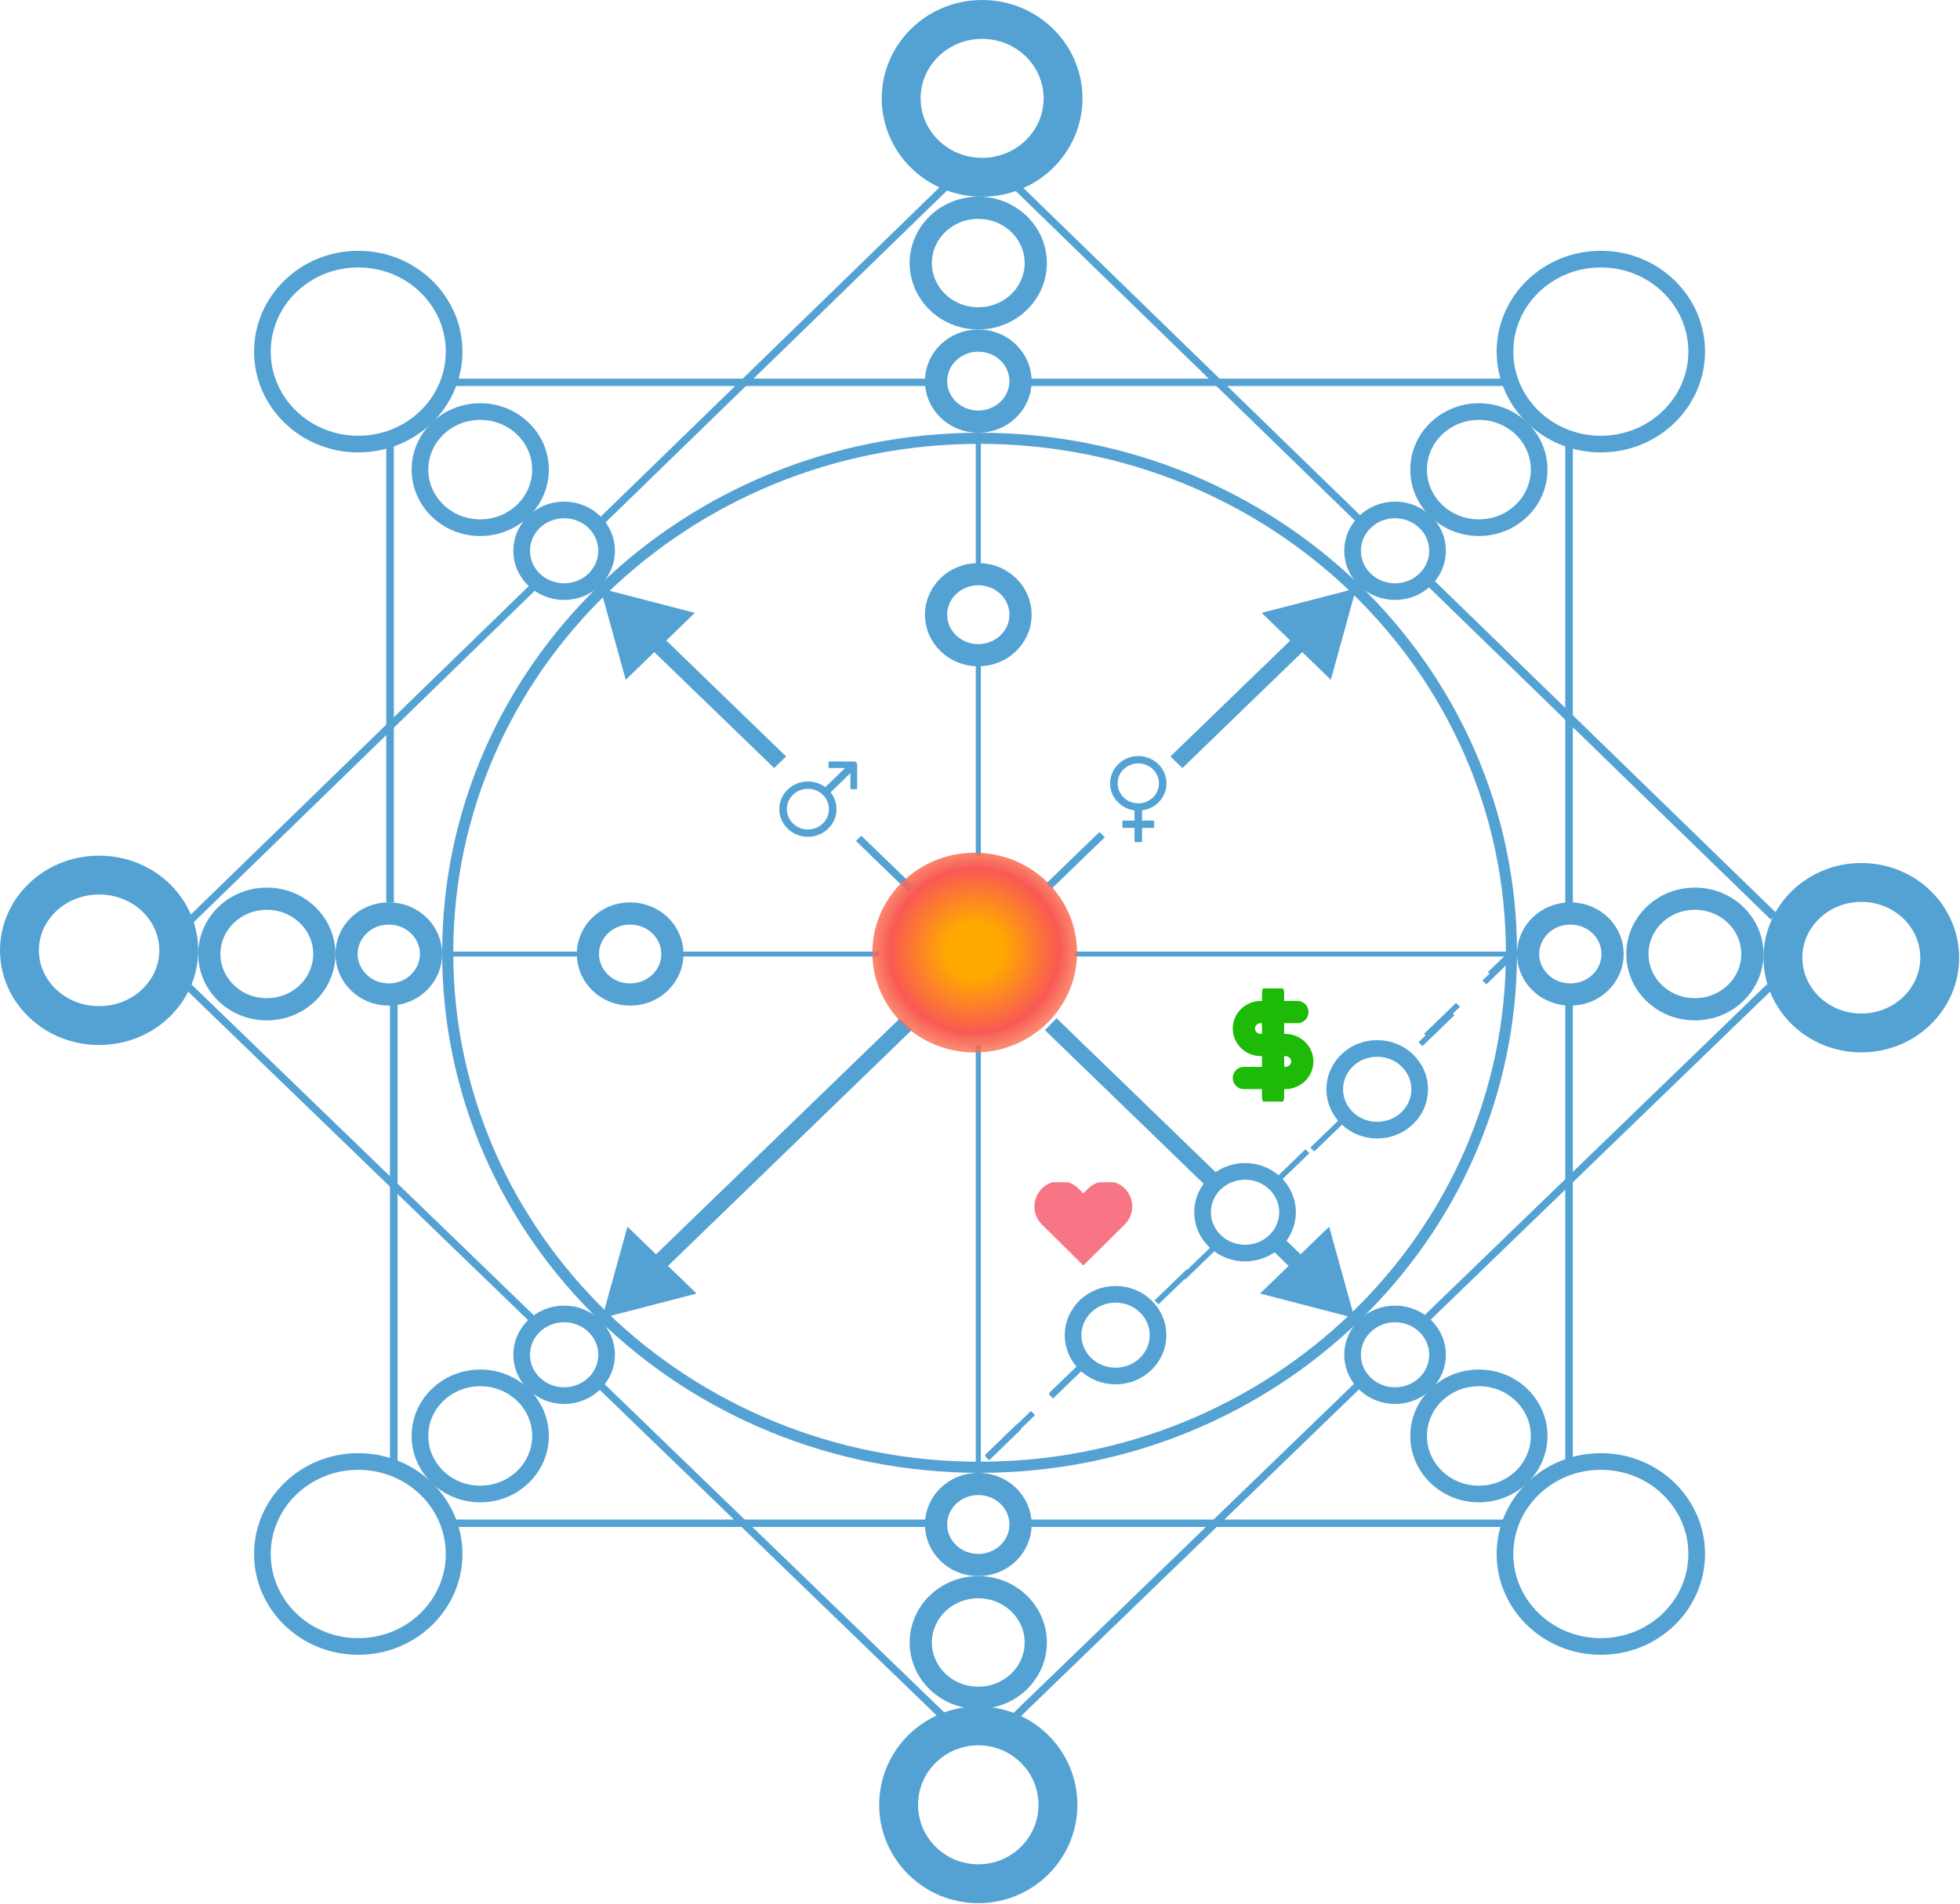 <svg width="353" height="343" viewBox="0 0 353 343" fill="none" xmlns="http://www.w3.org/2000/svg">
<path d="M153.837 137.168H149.332C149.273 137.168 149.224 137.215 149.224 137.272V138.241C149.224 138.298 149.273 138.344 149.332 138.344H152.199L148.636 141.793C147.742 141.127 146.652 140.767 145.506 140.767C144.131 140.767 142.837 141.286 141.866 142.227C140.896 143.168 140.357 144.419 140.357 145.749C140.357 147.08 140.894 148.333 141.866 149.272C142.837 150.213 144.131 150.732 145.506 150.732C146.881 150.732 148.175 150.213 149.146 149.272C150.118 148.333 150.654 147.08 150.654 145.749C150.654 144.64 150.283 143.589 149.596 142.723L153.157 139.277V142.047C153.157 142.104 153.205 142.151 153.264 142.151H154.266C154.325 142.151 154.373 142.104 154.373 142.047V137.687C154.373 137.402 154.131 137.168 153.837 137.168ZM145.506 149.417C143.416 149.417 141.716 147.772 141.716 145.749C141.716 143.727 143.416 142.082 145.506 142.082C147.596 142.082 149.296 143.727 149.296 145.749C149.296 147.772 147.596 149.417 145.506 149.417Z" fill="#53A2D3"/>
<rect width="13.32" height="1.351" transform="matrix(-0.719 -0.695 -0.719 0.695 164.698 159.801)" fill="#53A2D3"/>
<path d="M108.14 105.99L112.695 122.444L125.141 110.399L108.14 105.99ZM141.578 136.265L118.918 114.335L116.762 116.421L139.422 138.352L141.578 136.265Z" fill="#53A2D3"/>
<path d="M208.599 144.583C209.557 143.656 210.087 142.42 210.087 141.109C210.087 139.796 209.559 138.562 208.599 137.635C207.641 136.707 206.365 136.195 205.01 136.195C203.655 136.195 202.378 136.706 201.42 137.635C200.462 138.564 199.933 139.796 199.933 141.109C199.933 142.213 200.306 143.261 200.994 144.118C201.125 144.28 201.266 144.434 201.418 144.583C201.57 144.73 201.731 144.867 201.897 144.993C202.605 145.526 203.44 145.865 204.33 145.979V147.822H202.292C202.214 147.822 202.149 147.884 202.149 147.96V148.998C202.149 149.075 202.214 149.137 202.292 149.137H204.33V151.559C204.33 151.635 204.395 151.697 204.473 151.697H205.546C205.625 151.697 205.689 151.635 205.689 151.559V149.137H207.727C207.806 149.137 207.87 149.075 207.87 148.998V147.96C207.87 147.884 207.806 147.822 207.727 147.822H205.689V145.979C206.788 145.837 207.802 145.355 208.599 144.583ZM205.01 144.708C204.016 144.708 203.084 144.334 202.38 143.654C201.677 142.974 201.291 142.071 201.291 141.109C201.291 140.147 201.677 139.246 202.38 138.564C203.083 137.882 204.016 137.51 205.01 137.51C206.004 137.51 206.935 137.884 207.639 138.564C208.342 139.244 208.728 140.147 208.728 141.109C208.728 142.071 208.342 142.972 207.639 143.654C206.935 144.334 206.004 144.708 205.01 144.708Z" fill="#53A2D3"/>
<rect width="13.32" height="1.351" transform="matrix(0.719 -0.695 0.719 0.695 188.433 159.137)" fill="#53A2D3"/>
<path d="M244.235 105.99L239.68 122.444L227.234 110.399L244.235 105.99ZM210.797 136.265L233.457 114.335L235.613 116.421L212.953 138.352L210.797 136.265Z" fill="#53A2D3"/>
<rect x="175.736" y="119.586" width="0.915" height="34.547" fill="#53A2D3"/>
<path d="M243.94 237.42L239.385 220.966L226.939 233.011L243.94 237.42ZM229.133 225.176L233.162 229.075L235.317 226.989L231.289 223.09L229.133 225.176Z" fill="#53A2D3"/>
<path d="M189.239 184.492L218.071 212.396" stroke="#53A2D3" stroke-width="3"/>
<path d="M108.45 237.421L113.005 220.967L125.451 233.012L108.45 237.421ZM164.217 185.535L119.228 229.076L117.072 226.989L162.061 183.449L164.217 185.535Z" fill="#53A2D3"/>
<rect x="175.736" y="188.246" width="0.915" height="77.067" fill="#53A2D3"/>
<rect width="0.127" height="26.011" transform="matrix(0.719 0.695 -0.719 0.695 194.867 246.008)" stroke="#53A2D3" stroke-dasharray="8 8"/>
<rect width="0.127" height="15.096" transform="matrix(0.719 0.695 -0.719 0.695 218.679 224.559)" stroke="#53A2D3" stroke-dasharray="8 8"/>
<rect width="0.394" height="15.82" transform="matrix(0.719 0.695 -0.719 0.695 241.531 201.512)" stroke="#53A2D3" stroke-dasharray="8 8"/>
<rect width="0.394" height="26.513" transform="matrix(0.719 0.695 -0.719 0.695 272.52 171.41)" stroke="#53A2D3" stroke-dasharray="8 8"/>
<rect width="0.076" height="26.212" transform="matrix(-0.719 -0.695 -0.719 0.695 195.01 245.871)" stroke="#53A2D3" stroke-dasharray="8 8"/>
<rect x="175.736" y="78.398" width="0.915" height="23.918" fill="#53A2D3"/>
<rect x="121.736" y="171.41" width="36.612" height="0.886" fill="#53A2D3"/>
<rect x="193.583" y="171.41" width="79.63" height="0.886" fill="#53A2D3"/>
<rect width="86.79" height="1.356" transform="matrix(0.717 -0.697 0.717 0.697 107.513 93.723)" fill="#53A2D3"/>
<rect width="86.616" height="1.356" transform="matrix(0.717 -0.697 0.717 0.697 33.492 165.59)" fill="#53A2D3"/>
<rect width="86.768" height="1.356" transform="matrix(-0.717 -0.697 -0.717 0.697 245.872 93.699)" fill="#53A2D3"/>
<rect width="85.916" height="1.542" transform="matrix(-0.717 -0.697 -0.717 0.697 320.029 164.574)" fill="#53A2D3"/>
<rect width="86.051" height="1.351" transform="matrix(-0.719 0.695 -0.719 -0.695 319.205 178.238)" fill="#53A2D3"/>
<rect width="86.43" height="1.351" transform="matrix(-0.719 0.695 -0.719 -0.695 245.351 249.711)" fill="#53A2D3"/>
<rect width="85.933" height="1.351" transform="matrix(0.719 0.695 0.719 -0.695 107.694 250.055)" fill="#53A2D3"/>
<rect width="86.168" height="1.351" transform="matrix(0.719 0.695 0.719 -0.695 33.484 178.238)" fill="#53A2D3"/>
<path d="M32.196 171.185C32.196 178.521 25.925 184.737 17.848 184.737C9.772 184.737 3.5 178.521 3.5 171.185C3.5 163.849 9.772 157.633 17.848 157.633C25.925 157.633 32.196 163.849 32.196 171.185Z" stroke="#53A2D3" stroke-width="7"/>
<path d="M191.458 17.717C191.458 25.502 184.998 31.933 176.881 31.933C168.763 31.933 162.304 25.502 162.304 17.717C162.304 9.931 168.763 3.5 176.881 3.5C184.998 3.5 191.458 9.931 191.458 17.717Z" stroke="#53A2D3" stroke-width="7"/>
<rect x="80.546" y="171.41" width="23.798" height="0.886" fill="#53A2D3"/>
<path d="M190.539 325.107C190.539 332.935 184.14 339.324 176.191 339.324C168.242 339.324 161.843 332.935 161.843 325.107C161.843 317.28 168.242 310.891 176.191 310.891C184.14 310.891 190.539 317.28 190.539 325.107Z" stroke="#53A2D3" stroke-width="7"/>
<path d="M349.346 172.513C349.346 179.891 343.134 186.066 335.227 186.066C327.32 186.066 321.107 179.891 321.107 172.513C321.107 165.136 327.32 158.961 335.227 158.961C343.134 158.961 349.346 165.136 349.346 172.513Z" stroke="#53A2D3" stroke-width="7"/>
<path d="M81.787 63.335C81.787 72.49 74.104 79.995 64.523 79.995C54.942 79.995 47.26 72.49 47.26 63.335C47.26 54.18 54.942 46.676 64.523 46.676C74.104 46.676 81.787 54.18 81.787 63.335Z" stroke="#53A2D3" stroke-width="3"/>
<path d="M97.348 84.596C97.348 90.326 92.534 95.054 86.491 95.054C80.449 95.054 75.635 90.326 75.635 84.596C75.635 78.865 80.449 74.137 86.491 74.137C92.534 74.137 97.348 78.865 97.348 84.596Z" stroke="#53A2D3" stroke-width="3"/>
<path d="M109.254 99.214C109.254 103.232 105.874 106.572 101.601 106.572C97.328 106.572 93.948 103.232 93.948 99.214C93.948 95.196 97.328 91.856 101.601 91.856C105.874 91.856 109.254 95.196 109.254 99.214Z" stroke="#53A2D3" stroke-width="3"/>
<path d="M109.254 244.042C109.254 248.06 105.874 251.4 101.601 251.4C97.328 251.4 93.948 248.06 93.948 244.042C93.948 240.024 97.328 236.684 101.601 236.684C105.874 236.684 109.254 240.024 109.254 244.042Z" stroke="#53A2D3" stroke-width="3"/>
<path d="M258.905 244.042C258.905 248.06 255.526 251.4 251.253 251.4C246.979 251.4 243.6 248.06 243.6 244.042C243.6 240.024 246.979 236.684 251.253 236.684C255.526 236.684 258.905 240.024 258.905 244.042Z" stroke="#53A2D3" stroke-width="3"/>
<path d="M258.905 99.214C258.905 103.232 255.526 106.572 251.253 106.572C246.979 106.572 243.6 103.232 243.6 99.214C243.6 95.196 246.979 91.856 251.253 91.856C255.526 91.856 258.905 95.196 258.905 99.214Z" stroke="#53A2D3" stroke-width="3"/>
<path d="M58.412 171.845C58.412 177.284 53.837 181.804 48.056 181.804C42.274 181.804 37.699 177.284 37.699 171.845C37.699 166.407 42.274 161.887 48.056 161.887C53.837 161.887 58.412 166.407 58.412 171.845Z" stroke="#53A2D3" stroke-width="4"/>
<path d="M77.632 171.848C77.632 175.819 74.287 179.149 70.022 179.149C65.756 179.149 62.411 175.819 62.411 171.848C62.411 167.877 65.756 164.547 70.022 164.547C74.287 164.547 77.632 167.877 77.632 171.848Z" stroke="#53A2D3" stroke-width="4"/>
<path d="M121.103 171.848C121.103 175.819 117.758 179.149 113.492 179.149C109.227 179.149 105.882 175.819 105.882 171.848C105.882 167.877 109.227 164.547 113.492 164.547C117.758 164.547 121.103 167.877 121.103 171.848Z" stroke="#53A2D3" stroke-width="4"/>
<path d="M183.803 110.727C183.803 114.698 180.458 118.028 176.193 118.028C171.927 118.028 168.582 114.698 168.582 110.727C168.582 106.756 171.927 103.426 176.193 103.426C180.458 103.426 183.803 106.756 183.803 110.727Z" stroke="#53A2D3" stroke-width="4"/>
<path d="M186.546 47.388C186.546 52.827 181.971 57.347 176.189 57.347C170.408 57.347 165.833 52.827 165.833 47.388C165.833 41.95 170.408 37.43 176.189 37.43C181.971 37.43 186.546 41.95 186.546 47.388Z" stroke="#53A2D3" stroke-width="4"/>
<path d="M186.546 295.869C186.546 301.308 181.971 305.828 176.189 305.828C170.408 305.828 165.833 301.308 165.833 295.869C165.833 290.43 170.408 285.91 176.189 285.91C181.971 285.91 186.546 290.43 186.546 295.869Z" stroke="#53A2D3" stroke-width="4"/>
<path d="M315.608 171.845C315.608 177.284 311.034 181.804 305.252 181.804C299.47 181.804 294.896 177.284 294.896 171.845C294.896 166.407 299.47 161.887 305.252 161.887C311.034 161.887 315.608 166.407 315.608 171.845Z" stroke="#53A2D3" stroke-width="4"/>
<path d="M97.348 258.662C97.348 264.392 92.534 269.121 86.491 269.121C80.449 269.121 75.635 264.392 75.635 258.662C75.635 252.932 80.449 248.203 86.491 248.203C92.534 248.203 97.348 252.932 97.348 258.662Z" stroke="#53A2D3" stroke-width="3"/>
<path d="M277.207 84.596C277.207 90.326 272.393 95.054 266.351 95.054C260.308 95.054 255.494 90.326 255.494 84.596C255.494 78.865 260.308 74.137 266.351 74.137C272.393 74.137 277.207 78.865 277.207 84.596Z" stroke="#53A2D3" stroke-width="3"/>
<path d="M277.207 258.662C277.207 264.392 272.393 269.121 266.351 269.121C260.308 269.121 255.494 264.392 255.494 258.662C255.494 252.932 260.308 248.203 266.351 248.203C272.393 248.203 277.207 252.932 277.207 258.662Z" stroke="#53A2D3" stroke-width="3"/>
<path d="M81.787 279.925C81.787 289.08 74.104 296.585 64.523 296.585C54.942 296.585 47.26 289.08 47.26 279.925C47.26 270.77 54.942 263.266 64.523 263.266C74.104 263.266 81.787 270.77 81.787 279.925Z" stroke="#53A2D3" stroke-width="3"/>
<path d="M305.578 63.335C305.578 72.49 297.895 79.995 288.314 79.995C278.733 79.995 271.051 72.49 271.051 63.335C271.051 54.18 278.733 46.676 288.314 46.676C297.895 46.676 305.578 54.18 305.578 63.335Z" stroke="#53A2D3" stroke-width="3"/>
<path d="M305.578 279.925C305.578 289.08 297.895 296.585 288.314 296.585C278.733 296.585 271.051 289.08 271.051 279.925C271.051 270.77 278.733 263.266 288.314 263.266C297.895 263.266 305.578 270.77 305.578 279.925Z" stroke="#53A2D3" stroke-width="3"/>
<rect x="81.272" y="68.207" width="86.432" height="1.329" fill="#53A2D3"/>
<rect x="184.791" y="68.207" width="86.64" height="1.329" fill="#53A2D3"/>
<rect x="81.218" y="273.723" width="86.084" height="1.329" fill="#53A2D3"/>
<rect x="185.047" y="273.723" width="86.312" height="1.329" fill="#53A2D3"/>
<rect x="281.906" y="163.988" width="84.27" height="1.373" transform="rotate(-90 281.906 163.988)" fill="#53A2D3"/>
<rect x="281.906" y="263.562" width="83.593" height="1.373" transform="rotate(-90 281.906 263.562)" fill="#53A2D3"/>
<rect x="69.564" y="162.547" width="82.382" height="1.373" transform="rotate(-90 69.564 162.547)" fill="#53A2D3"/>
<rect x="70.236" y="263.285" width="82.382" height="1.373" transform="rotate(-90 70.236 263.285)" fill="#53A2D3"/>
<path d="M272.217 171.63C272.217 222.783 229.361 264.307 176.425 264.307C123.489 264.307 80.633 222.783 80.633 171.63C80.633 120.477 123.489 78.953 176.425 78.953C229.361 78.953 272.217 120.477 272.217 171.63Z" stroke="#53A2D3" stroke-width="2"/>
<path d="M290.435 171.848C290.435 175.819 287.09 179.149 282.824 179.149C278.559 179.149 275.214 175.819 275.214 171.848C275.214 167.877 278.559 164.547 282.824 164.547C287.09 164.547 290.435 167.877 290.435 171.848Z" stroke="#53A2D3" stroke-width="4"/>
<path d="M183.803 68.653C183.803 72.624 180.458 75.954 176.193 75.954C171.927 75.954 168.582 72.624 168.582 68.653C168.582 64.682 171.927 61.352 176.193 61.352C180.458 61.352 183.803 64.682 183.803 68.653Z" stroke="#53A2D3" stroke-width="4"/>
<path d="M183.803 274.61C183.803 278.581 180.458 281.911 176.193 281.911C171.927 281.911 168.582 278.581 168.582 274.61C168.582 270.639 171.927 267.309 176.193 267.309C180.458 267.309 183.803 270.639 183.803 274.61Z" stroke="#53A2D3" stroke-width="4"/>
<g clip-path="url(#clip0_313_15840)">
<path d="M202.563 214.083C202.132 213.657 201.621 213.319 201.058 213.088C200.495 212.857 199.892 212.738 199.283 212.738C198.674 212.738 198.071 212.857 197.508 213.088C196.945 213.319 196.434 213.657 196.003 214.083L195.11 214.967L194.216 214.083C193.346 213.222 192.166 212.739 190.936 212.739C189.706 212.739 188.526 213.222 187.656 214.083C186.787 214.944 186.298 216.111 186.298 217.328C186.298 218.546 186.787 219.713 187.656 220.574L188.55 221.458L195.11 227.949L201.669 221.458L202.563 220.574C202.994 220.148 203.335 219.642 203.568 219.085C203.802 218.528 203.922 217.931 203.922 217.328C203.922 216.726 203.802 216.129 203.568 215.572C203.335 215.015 202.994 214.509 202.563 214.083V214.083Z" fill="#F3374F" fill-opacity="0.69"/>
</g>
<g clip-path="url(#clip1_313_15840)">
<path d="M229.283 178.902V197.579" stroke="#1DBA08" stroke-width="4" stroke-linecap="round" stroke-linejoin="round"/>
<path d="M233.669 182.301H227.091C226.276 182.301 225.495 182.614 224.92 183.171C224.344 183.728 224.021 184.484 224.021 185.272C224.021 186.06 224.344 186.816 224.92 187.373C225.495 187.93 226.276 188.243 227.091 188.243H231.476C232.291 188.243 233.071 188.556 233.647 189.114C234.223 189.671 234.546 190.426 234.546 191.214C234.546 192.003 234.223 192.758 233.647 193.315C233.071 193.873 232.291 194.186 231.476 194.186H224.021" stroke="#1DBA08" stroke-width="4" stroke-linecap="round" stroke-linejoin="round"/>
</g>
<path d="M231.89 218.362C231.89 222.38 228.51 225.721 224.237 225.721C219.964 225.721 216.584 222.38 216.584 218.362C216.584 214.344 219.964 211.004 224.237 211.004C228.51 211.004 231.89 214.344 231.89 218.362Z" stroke="#53A2D3" stroke-width="3"/>
<path d="M208.568 240.507C208.568 244.525 205.188 247.865 200.915 247.865C196.641 247.865 193.262 244.525 193.262 240.507C193.262 236.489 196.641 233.148 200.915 233.148C205.188 233.148 208.568 236.489 208.568 240.507Z" stroke="#53A2D3" stroke-width="3"/>
<path d="M255.69 196.218C255.69 200.236 252.31 203.576 248.037 203.576C243.763 203.576 240.384 200.236 240.384 196.218C240.384 192.2 243.763 188.859 248.037 188.859C252.31 188.859 255.69 192.2 255.69 196.218Z" stroke="#53A2D3" stroke-width="3"/>
<path d="M193.978 171.595C193.978 181.532 185.725 189.588 175.546 189.588C165.366 189.588 157.113 181.532 157.113 171.595C157.113 161.657 165.366 153.602 175.546 153.602C185.725 153.602 193.978 161.657 193.978 171.595Z" fill="url(#paint0_radial_313_15840)"/>
<defs>
<radialGradient id="paint0_radial_313_15840" cx="0" cy="0" r="1" gradientUnits="userSpaceOnUse" gradientTransform="translate(175.546 171.242) rotate(79.166) scale(32.688 33.625)">
<stop offset="0.156" stop-color="#FFA800"/>
<stop offset="0.453" stop-color="#F95954"/>
<stop offset="0.969" stop-color="#FBC93B" stop-opacity="0"/>
</radialGradient>
<clipPath id="clip0_313_15840">
<rect width="20.235" height="20.023" fill="white" transform="translate(185.912 212.969)"/>
</clipPath>
<clipPath id="clip1_313_15840">
<rect width="21.052" height="20.374" fill="white" transform="translate(218.758 178.055)"/>
</clipPath>
</defs>
</svg>
